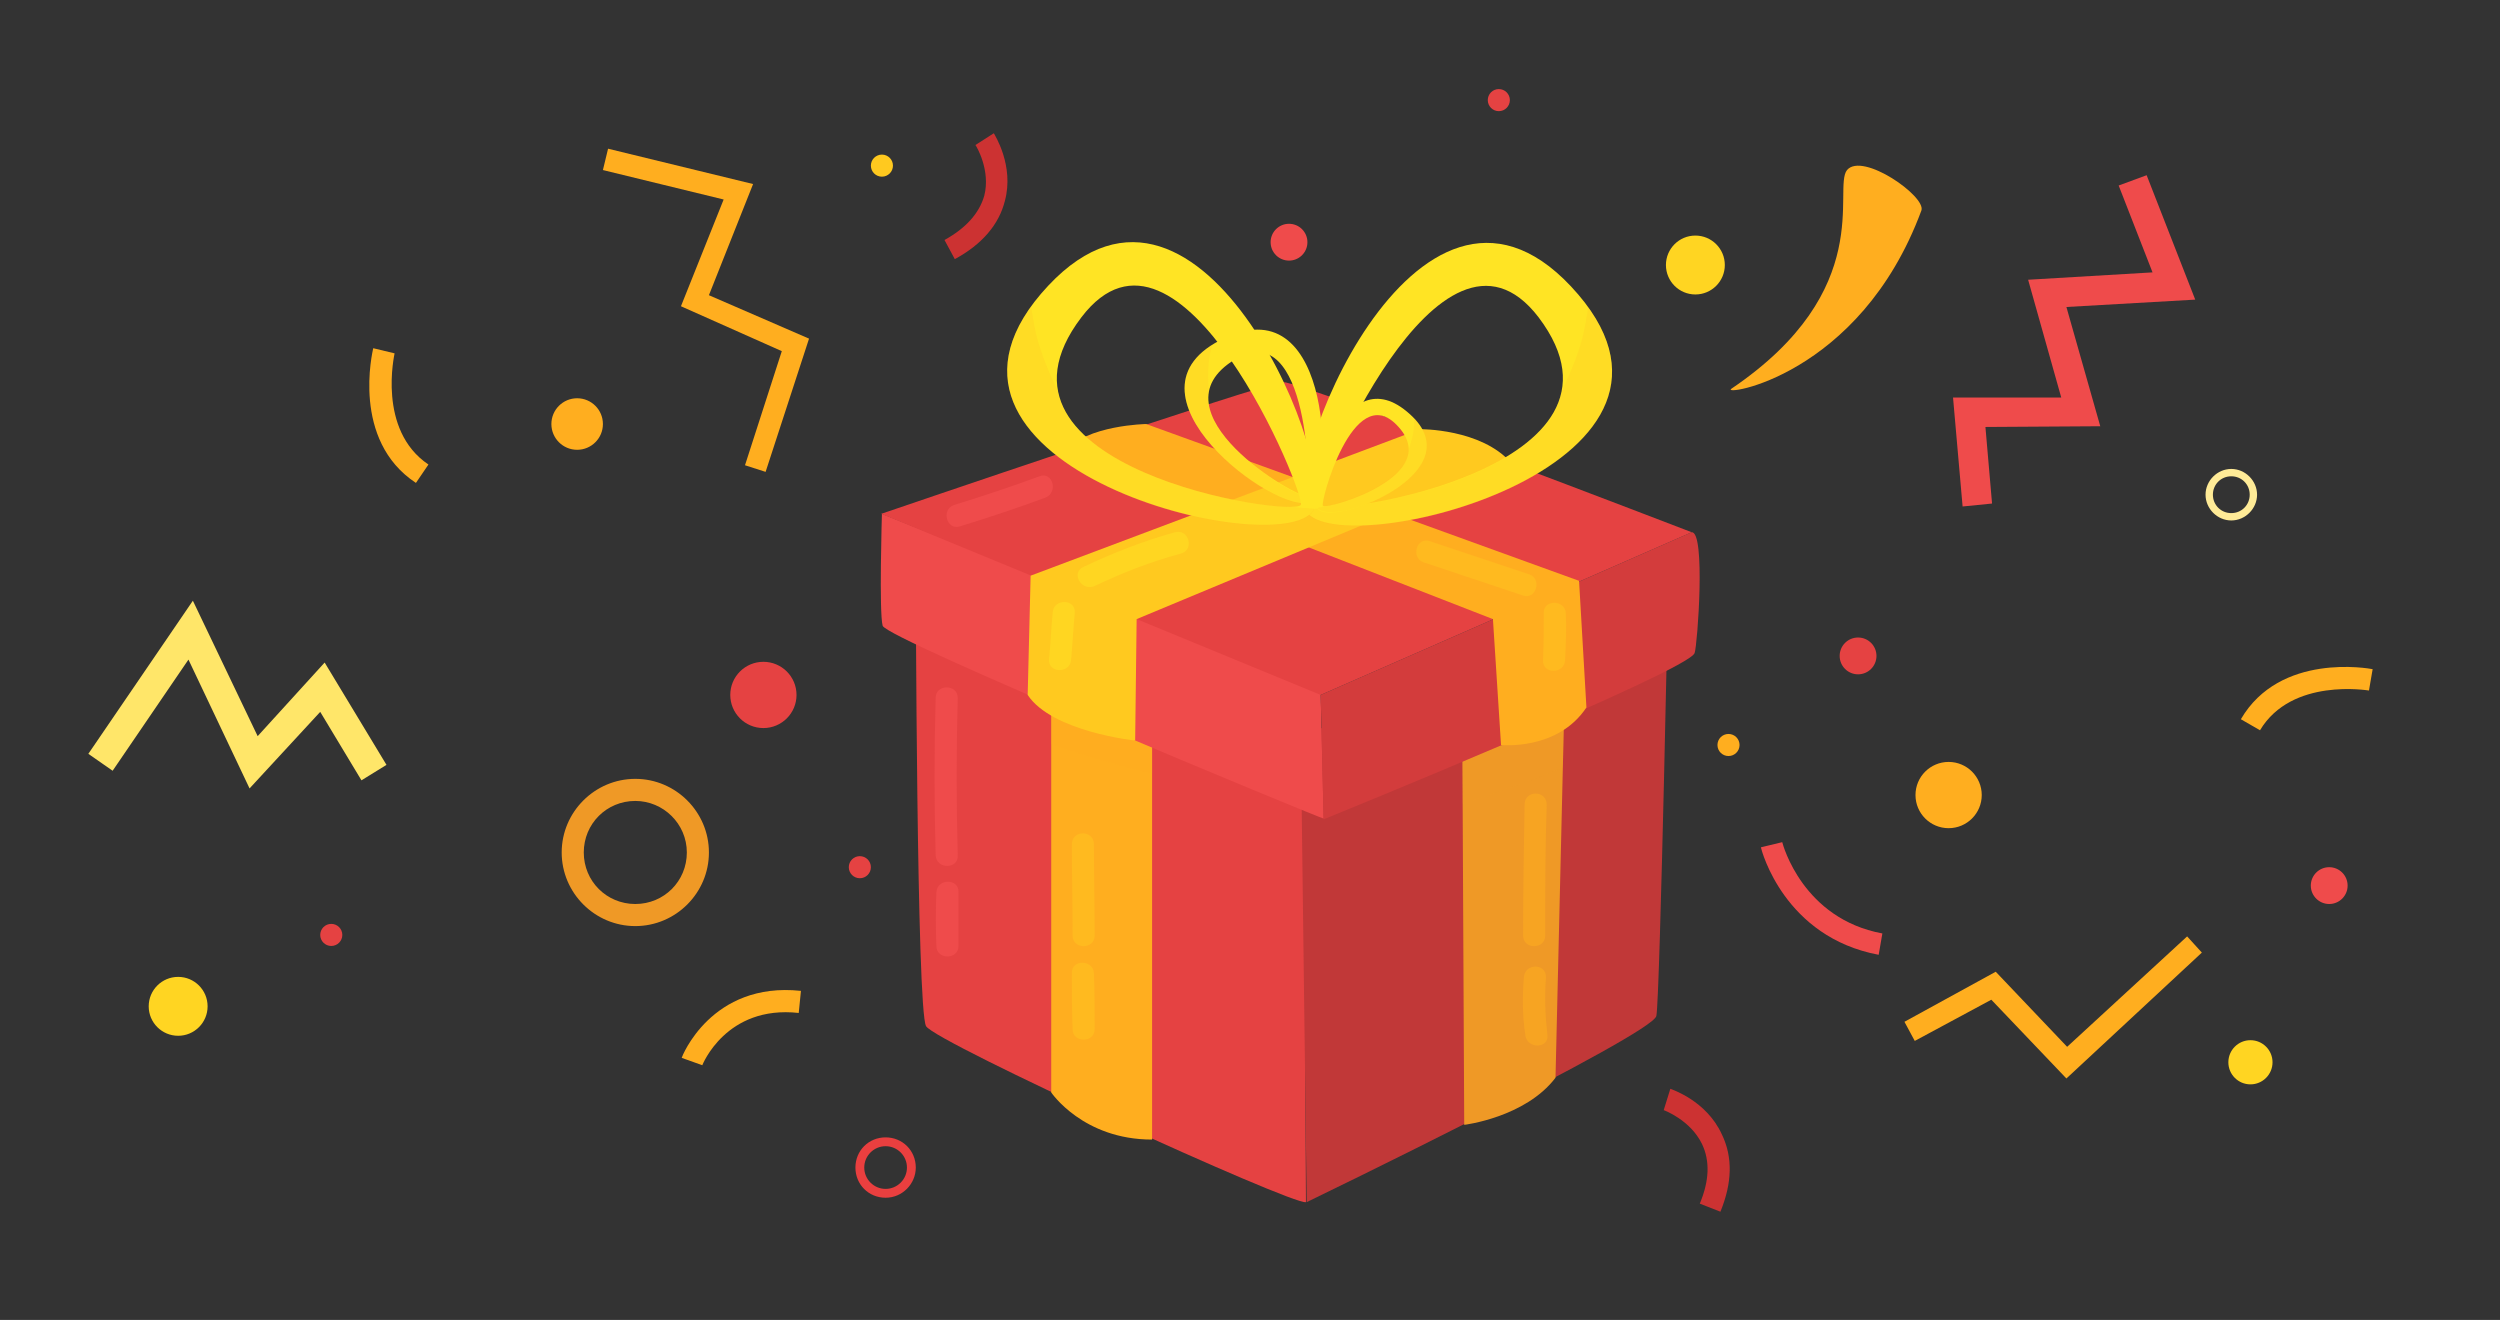 <?xml version="1.0" encoding="utf-8"?>
<!-- Generator: Adobe Illustrator 26.3.0, SVG Export Plug-In . SVG Version: 6.00 Build 0)  -->
<svg version="1.1" id="OBJECTS" xmlns="http://www.w3.org/2000/svg" xmlns:xlink="http://www.w3.org/1999/xlink" x="0px" y="0px"
	 viewBox="0 0 339.6 179.3" style="enable-background:new 0 0 339.6 179.3;" xml:space="preserve">
<rect x="0" y="0" width="339.6" height="179.3" fill="#333333" stroke="none"/>
<style type="text/css">
	.st0{fill:#EF9926;}
	.st1{fill:#FFEB97;}
	.st2{fill:#EA3F3F;}
	.st3{fill:#FFAE1F;}
	.st4{fill:#FFD522;}
	.st5{fill:#E54242;}
	.st6{fill:#FFC91F;}
	.st7{fill:#EF4B4B;}
	.st8{fill:#FFE669;}
	.st9{fill:#CC3232;}
	.st10{opacity:0.2;fill:#FFAE1F;}
	.st11{fill:#C13838;}
	.st12{opacity:0.17;fill:#EF9926;}
	.st13{fill:#D33C3C;}
	.st14{fill:#FFE424;}
	.st15{opacity:0.18;fill:#FFBB24;}
	.st16{opacity:0.48;fill:#FFE424;}
	.st17{opacity:0.45;fill:#FFC91F;}
	.st18{opacity:0.51;fill:#FFAE1F;}
</style>
<g>
	<g>
		<path class="st0" d="M86.3,125.8c-5.5,0-10-4.5-10-10c0-5.5,4.5-10,10-10c5.5,0,10,4.5,10,10C96.3,121.3,91.8,125.8,86.3,125.8z
			 M86.3,108.8c-3.9,0-7,3.1-7,7c0,3.9,3.1,7,7,7c3.9,0,7-3.1,7-7C93.3,111.9,90.1,108.8,86.3,108.8z"/>
		<path class="st1" d="M303.1,70.7c-1.9,0-3.5-1.6-3.5-3.5c0-1.9,1.6-3.5,3.5-3.5c1.9,0,3.5,1.6,3.5,3.5
			C306.6,69.1,305,70.7,303.1,70.7z M303.1,64.7c-1.4,0-2.5,1.1-2.5,2.5c0,1.4,1.1,2.5,2.5,2.5s2.5-1.1,2.5-2.5
			C305.6,65.8,304.5,64.7,303.1,64.7z"/>
		<path class="st2" d="M120.3,162.7c-2.3,0-4.1-1.8-4.1-4.1c0-2.3,1.8-4.1,4.1-4.1c2.3,0,4.1,1.8,4.1,4.1
			C124.4,160.8,122.6,162.7,120.3,162.7z M120.3,155.7c-1.6,0-2.9,1.3-2.9,2.9c0,1.6,1.3,2.9,2.9,2.9c1.6,0,2.9-1.3,2.9-2.9
			C123.2,157,121.9,155.7,120.3,155.7z"/>
		<circle class="st3" cx="264.7" cy="108" r="4.5"/>
		<circle class="st3" cx="78.4" cy="57.6" r="3.5"/>
		<circle class="st4" cx="230.3" cy="36" r="4"/>
		<circle class="st4" cx="24.2" cy="136.7" r="4"/>
		<circle class="st4" cx="305.7" cy="144.3" r="3"/>
		<circle class="st5" cx="103.7" cy="94.4" r="4.5"/>
		<circle class="st5" cx="203.6" cy="13.6" r="1.5"/>
		<circle class="st5" cx="45" cy="127" r="1.5"/>
		<circle class="st5" cx="116.8" cy="117.8" r="1.5"/>
		<circle class="st3" cx="234.8" cy="101.2" r="1.5"/>
		<circle class="st6" cx="119.8" cy="22.5" r="1.5"/>
		<circle class="st7" cx="175.1" cy="32.9" r="2.5"/>
		<circle class="st7" cx="316.4" cy="120.3" r="2.5"/>
		<circle class="st5" cx="252.4" cy="89.1" r="2.5"/>
		<polygon class="st3" points="280.7,146.5 270.5,135.8 260.1,141.4 258.7,138.8 271.1,132 280.8,142.2 297.1,127.2 299.1,129.4 		
			"/>
		<polygon class="st7" points="266.6,68.8 265.3,54 280,54 275.5,38 292.4,37 287.8,25.2 291.6,23.8 298.2,40.7 280.7,41.7 
			285.3,57.9 269.7,58 270.6,68.4 		"/>
		<polygon class="st3" points="104,64.1 101.2,63.2 106.2,47.7 92.5,41.6 98.3,27.1 81.9,23.1 82.6,20.2 102.3,25 96.3,40.1 
			109.9,46 		"/>
		<polygon class="st8" points="33.9,107.1 25.6,89.6 15.3,104.7 12,102.4 26.2,81.6 35,100 44.1,90 52.5,103.9 49.1,106 43.5,96.7 
					"/>
		<path class="st3" d="M56.5,65.6c-8.8-5.8-5.9-17.8-5.8-18.3l2.9,0.7c0,0.1-2.4,10.4,4.6,15.1L56.5,65.6z"/>
		<path class="st3" d="M307,99.2l-2.6-1.5c5.3-9.1,17.4-6.9,17.9-6.8l-0.5,2.9C321.7,93.8,311.3,92,307,99.2z"/>
		<path class="st3" d="M95.4,144.7l-2.8-1c0-0.1,4-10.4,16.2-9.1l-0.3,3C98.6,136.5,95.4,144.7,95.4,144.7z"/>
		<path class="st9" d="M233.7,164.6l-2.8-1.1c1.3-3.1,1.4-5.8,0.3-8.1c-1.6-3.3-5.2-4.6-5.2-4.6l0.9-2.9c0.2,0.1,4.9,1.6,7,6.2
			C235.4,157.2,235.3,160.7,233.7,164.6z"/>
		<path class="st9" d="M129.7,35.2l-1.4-2.6c2.9-1.6,4.7-3.6,5.4-6c0.9-3.5-1.1-6.8-1.2-6.9l2.5-1.6c0.1,0.2,2.8,4.4,1.5,9.2
			C135.7,30.5,133.4,33.2,129.7,35.2z"/>
		<path class="st7" d="M255.2,129.7c-12.8-2.4-15.9-14.1-16-14.6l2.9-0.7l-1.5,0.4l1.5-0.4c0.1,0.4,2.8,10.4,13.6,12.4L255.2,129.7z
			"/>
		<path class="st3" d="M235.2,52.8c-1.7,1.1,17.4-1.5,25.8-24.2c0.7-1.9-8-8-10.1-5.5C248.9,25.6,255,39.4,235.2,52.8z"/>
	</g>
	<g>
		<path class="st5" d="M124.4,78.1c0,0,0.1,59.2,1.4,61.3c1.3,2.2,49.9,24.4,51.6,23.9l-0.3-63.3L124.4,78.1z"/>
		<path class="st3" d="M142.8,148.4c0,0,4.3,6.4,13.7,6.4V95.1l-13.7-6.3V148.4z"/>
		<path class="st10" d="M156.5,105.1v-10l-13.7-6.3v12.3C147.4,102.7,151.9,104,156.5,105.1z"/>
		<path class="st11" d="M176.7,100.3l0.8,63c0,0,47.1-22.8,47.5-25.3c0.5-2.4,1.7-62.4,1.7-62.4L176.7,100.3z"/>
		<path class="st0" d="M198.9,152.8c0,0,8.3-1,12.4-6.4l1.4-59.2l-14.1,4.3L198.9,152.8z"/>
		<path class="st12" d="M212.3,104.3l0.4-17.1l-14.1,4.3l0.1,17.7C203.3,107.7,207.8,106.1,212.3,104.3z"/>
		<path class="st7" d="M119.8,69.8c0,0-0.4,13.4,0.1,15.2c0.5,1.8,58.6,25.8,59.9,26.2c0,0-0.4-16.3-0.4-16.9
			C179.4,93.6,119.8,69.8,119.8,69.8z"/>
		<path class="st13" d="M179.4,94.4l0.4,16.9c0,0,49.7-20.2,50.4-22.6c0.4-1.2,1.5-16.5-0.4-16.4L179.4,94.4z"/>
		<path class="st5" d="M179.4,94.4l50.4-22.1c0,0-53-20.4-55.5-20.4c-2.5,0.1-54.6,17.9-54.6,17.9L179.4,94.4z"/>
		<path class="st3" d="M144.5,61.4l58.3,22.7l1.1,17.1c0,0,7.7,0.8,11.6-5.1l-1-17.2l-58.8-21.3C155.8,57.6,147.6,57.7,144.5,61.4z"
			/>
		<path class="st6" d="M192.9,58.3c0,0,8.3-0.1,12.4,4.6l-50.9,21.2l-0.2,16.5c0,0-11.3-1.2-14.6-6.2l0.4-16.2L192.9,58.3z"/>
		<path class="st14" d="M213.4,38.9c-21.1-22.5-40.3,26.2-35.7,30.9C184,76.2,235.8,62.8,213.4,38.9z M179.2,68.6
			c-0.8-1.1,16.4-43,29.8-25.5C224.5,63.6,180.5,70.4,179.2,68.6z"/>
		<path class="st15" d="M215.7,41.7c0,0.5-0.1,0.9-0.2,1.4c-0.5,3.8-1.9,6.9-3.4,10.2c-0.3,1.5-1,2.9-1.9,4.1
			c-0.2,0.5-0.5,0.8-0.9,1c-6.9,7.5-23.7,10.6-28.8,10.5c-1.1,0.2-2.1,0.2-3.2,0.3c0.1,0.3,0.2,0.5,0.4,0.7
			C183.8,76,231.8,63.8,215.7,41.7z"/>
		<path class="st14" d="M177.9,68.2c3.2-1.4,3.4-29.3-11.5-22.3C150.6,53.2,173.5,70.1,177.9,68.2z M167.8,48.8
			c10.1-6,10.3,18.1,9.7,18.5C176.4,67.9,156,55.9,167.8,48.8z"/>
		<path class="st15" d="M164.7,46.8c-0.1,0.2-0.1,0.5-0.2,0.7c-0.5,2-0.4,3.8-0.3,5.7c-0.2,0.8-0.1,1.6,0.1,2.4
			c0,0.3,0.1,0.5,0.2,0.7c1.9,5,9.6,9.9,12.1,10.9c0.5,0.3,1,0.5,1.5,0.8c-0.1,0.1-0.2,0.2-0.3,0.3C173.7,70,152.4,54.5,164.7,46.8z
			"/>
		<path class="st14" d="M178.1,69.7c4.6-4.7-14.6-53.4-35.7-30.9C120,62.7,171.8,76.1,178.1,69.7z M146.9,43.1
			c13.4-17.6,30.6,24.3,29.8,25.5C175.3,70.3,131.3,63.6,146.9,43.1z"/>
		<path class="st15" d="M140.1,41.6c0,0.5,0.1,0.9,0.2,1.4c0.5,3.8,1.9,6.9,3.4,10.2c0.3,1.5,1,2.9,1.9,4.1c0.2,0.5,0.5,0.8,0.9,1
			c6.9,7.5,23.7,10.6,28.8,10.5c1.1,0.2,2.1,0.2,3.2,0.3c-0.1,0.3-0.2,0.5-0.4,0.7C172,75.9,124,63.7,140.1,41.6z"/>
		<path class="st14" d="M191.1,55.9c-9-7.5-13.9,11.8-11.9,13.4C181.9,71.3,200.7,63.8,191.1,55.9z M179.7,68.7
			c-0.4-0.4,4.1-17,10-11C196.5,64.6,180.2,69.3,179.7,68.7z"/>
		<path class="st15" d="M192.1,56.8c0,0.2,0,0.3,0,0.5c0,1.5-0.4,2.7-0.8,4c0,0.6-0.2,1.1-0.5,1.6c-0.1,0.2-0.2,0.3-0.3,0.4
			c-2.2,3.1-8.4,5.1-10.3,5.4c-0.4,0.1-0.8,0.2-1.2,0.3c0.1,0.1,0.1,0.2,0.2,0.2C181.8,71.3,199.3,64.3,192.1,56.8z"/>
		<path class="st16" d="M148.7,79.6c3.8-1.8,7.6-3.3,11.7-4.4c1.9-0.5,1.1-3.4-0.8-2.9c-4.3,1.2-8.4,2.8-12.4,4.7
			C145.4,77.8,146.9,80.4,148.7,79.6L148.7,79.6z"/>
		<path class="st16" d="M143,83.2c-0.2,2.1-0.3,4.3-0.5,6.4c-0.1,1.9,2.9,1.9,3,0c0.2-2.1,0.3-4.3,0.5-6.4
			C146.1,81.3,143.1,81.3,143,83.2L143,83.2z"/>
		<path class="st17" d="M193.4,76.4c4.5,1.5,9,3,13.5,4.5c1.8,0.6,2.6-2.3,0.8-2.9c-4.5-1.5-9-3-13.5-4.5
			C192.4,72.9,191.6,75.8,193.4,76.4L193.4,76.4z"/>
		<path class="st17" d="M209.7,83.3c0,2.1,0,4.3-0.1,6.4c-0.1,1.9,2.9,1.9,3,0c0.1-2.1,0.2-4.2,0.1-6.4
			C212.6,81.4,209.6,81.4,209.7,83.3L209.7,83.3z"/>
		<path class="st17" d="M145.6,132.2c0,2.5,0,5,0.1,7.6c0,1.9,3,1.9,3,0c0-2.5,0-5-0.1-7.6C148.5,130.3,145.5,130.3,145.6,132.2
			L145.6,132.2z"/>
		<path class="st17" d="M145.6,114.7c0,4.1,0.1,8.2,0.1,12.4c0,1.9,3,1.9,3,0c0-4.1-0.1-8.2-0.1-12.4
			C148.6,112.7,145.6,112.7,145.6,114.7L145.6,114.7z"/>
		<path class="st18" d="M207.1,109.3c-0.1,5.9-0.2,11.9-0.2,17.8c0,1.9,3,1.9,3,0c0-5.9,0-11.9,0.2-17.8
			C210.1,107.3,207.1,107.3,207.1,109.3L207.1,109.3z"/>
		<path class="st18" d="M207,132.8c-0.2,2.6-0.2,5.2,0.2,7.8c0.2,1.9,3.2,1.9,3,0c-0.3-2.6-0.4-5.2-0.2-7.8
			C210.1,130.8,207.1,130.8,207,132.8L207,132.8z"/>
		<path class="st7" d="M130.4,71.5c3.9-1.2,7.8-2.5,11.6-3.9c1.8-0.7,1-3.6-0.8-2.9c-3.8,1.4-7.7,2.7-11.6,3.9
			C127.8,69.2,128.6,72.1,130.4,71.5L130.4,71.5z"/>
		<path class="st7" d="M127.1,94.8c-0.2,7.1-0.2,14.3,0,21.4c0.1,1.9,3.1,1.9,3,0c-0.2-7.1-0.2-14.3,0-21.4
			C130.1,92.9,127.1,92.9,127.1,94.8L127.1,94.8z"/>
		<path class="st7" d="M127.2,121.2c-0.1,2.4-0.1,4.8,0,7.3c0,1.9,3,1.9,3,0c0-2.4,0-4.8,0-7.3C130.3,119.3,127.3,119.3,127.2,121.2
			L127.2,121.2z"/>
	</g>
</g>
</svg>
